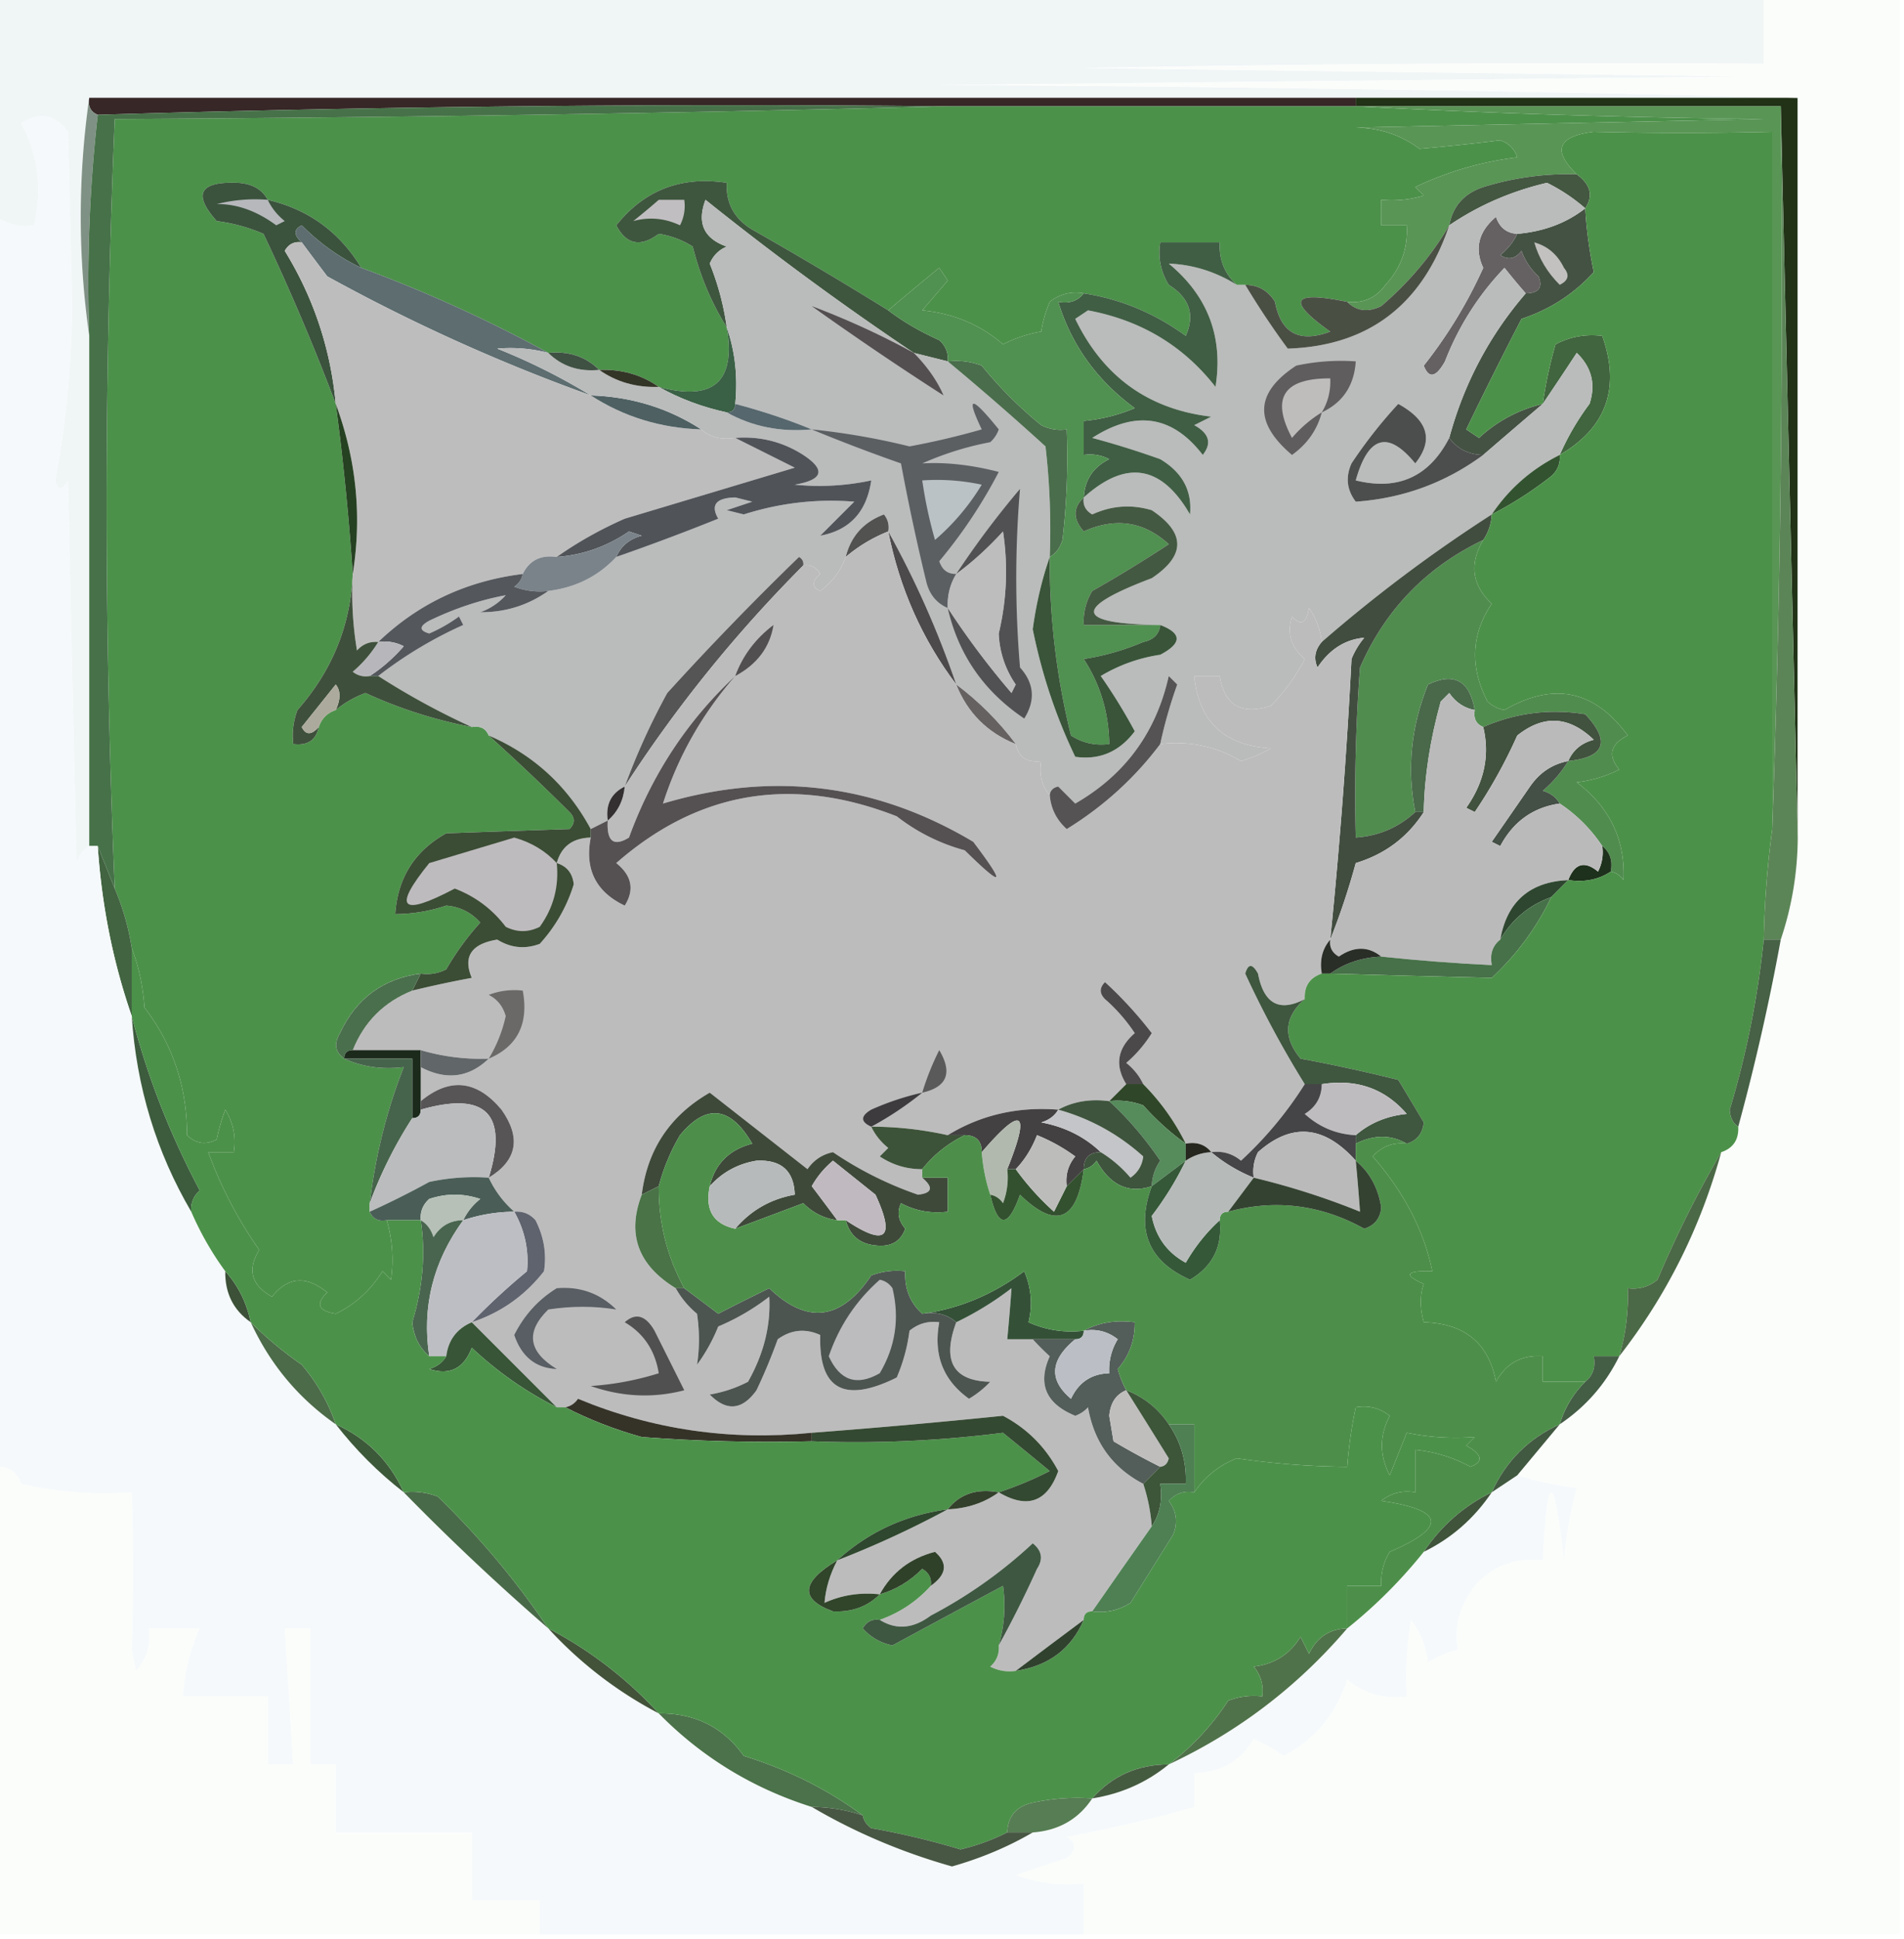<svg xmlns="http://www.w3.org/2000/svg" width="224" height="228" style="shape-rendering:geometricPrecision;text-rendering:geometricPrecision;image-rendering:optimizeQuality;fill-rule:evenodd;clip-rule:evenodd"><path style="opacity:1" fill="#f0f5f6" d="M-.5-.5h208v8c-26.669-.167-53.335 0-80 .5l78 1-95 1c33.836.168 67.502.668 101 1.5h-201a98.5 98.5 0 0 0 0 28v60c-.722.418-1.222 1.084-1.5 2l-1-45c-.654 1.196-1.154 1.196-1.5 0 1.296-6.832 1.963-13.832 2-21l-.5-20c-1.493-2.06-3.326-2.393-5.5-1 1.997 3.751 2.497 7.751 1.5 12-1.388.286-2.888-.048-4.5-1v-26z"/><path style="opacity:1" fill="#372727" d="M10.5 11.5h149v1h-48a2500.64 2500.64 0 0 0-100 1c-.838-.342-1.172-1.008-1-2z"/><path style="opacity:1" fill="#213217" d="M159.5 12.5v-1h52v87l-2-86h-50z"/><path style="opacity:1" fill="#4c914a" d="M111.5 12.5h48c15.828.831 31.828 1.331 48 1.5l-48 1c2.834.045 5.334.879 7.5 2.5 3.136-.27 6.303-.604 9.5-1 1 .333 1.667 1 2 2-4.21.523-8.21 1.69-12 3.5l1 1c-1.634.494-3.301.66-5 .5v3h3c.159 2.687-.675 5.02-2.5 7-1.11 1.537-2.61 2.203-4.5 2-6.515-1.344-7.182-.178-2 3.5-3.643 1.357-5.81.19-6.5-3.5-.816-1.323-1.983-1.99-3.5-2h-1c-1.442-1.32-2.108-2.986-2-5h-7c-.285 1.788.048 3.455 1 5 2.441 1.522 3.107 3.522 2 6-3.632-2.652-7.632-4.319-12-5-1.478-.262-2.811.071-4 1-.502 1.216-.835 2.383-1 3.5a15.28 15.28 0 0 0-4.5 1.5c-2.632-2.3-5.798-3.634-9.5-4a601.335 601.335 0 0 1 3-3.5l-1-1.5a324.986 324.986 0 0 0-6 5 475.27 475.27 0 0 0-16-9.5c-2.107-1.264-3.107-3.097-3-5.5-5.354-.817-9.688.85-13 5 1.19 2.273 2.858 2.607 5 1 1.438.219 2.771.719 4 1.5.864 3.443 2.197 6.61 4 9.5 1.094 6.405-1.573 8.738-8 7-2.014-1.424-4.348-2.09-7-2-1.602-1.574-3.602-2.24-6-2a164.466 164.466 0 0 0-22-10c-2.541-4.207-6.208-6.873-11-8-.652-1.225-1.819-1.892-3.5-2-4.516-.186-5.35 1.314-2.5 4.5 1.933.251 3.766.751 5.5 1.5a267.203 267.203 0 0 1 8.5 20 306.854 306.854 0 0 1 2 20c-.253 6.04-2.42 11.373-6.5 16a8.434 8.434 0 0 0-.5 4c1.679.215 2.679-.452 3-2 .333-1 1-1.667 2-2a11.81 11.81 0 0 1 3.5-2 54.579 54.579 0 0 0 12.5 4c.992-.172 1.658.162 2 1a258.968 258.968 0 0 1 9.5 9c.667.667.667 1.333 0 2-4.731.157-9.565.324-14.5.5-3.709 2.064-5.709 5.23-6 9.5a19.051 19.051 0 0 0 6-1c1.607.137 2.94.804 4 2a32.375 32.375 0 0 0-4 5.5 4.934 4.934 0 0 1-3 .5c-4.42.581-7.587 2.914-9.5 7-.74 1.249-.574 2.249.5 3 2.107.968 4.44 1.302 7 1-1.998 5.075-3.331 10.408-4 16v1c.342.838 1.008 1.172 2 1 .667 2.319.834 4.653.5 7l-1-1c-1.413 2.252-3.246 3.919-5.5 5-2.069-.324-2.402-1.158-1-2.5-2.469-2.022-4.635-1.855-6.5.5-2.439-1.362-2.939-3.195-1.5-5.5a49.58 49.58 0 0 1-6-11.5h3c.285-1.788-.048-3.455-1-5a23.625 23.625 0 0 0-1 3.5c-1.284.684-2.45.517-3.5-.5.013-5.637-1.654-10.637-5-15-.186-2.536-.686-4.869-1.5-7a29.417 29.417 0 0 0-2-7 1079.643 1079.643 0 0 1 0-90.5c32.836-.168 65.503-.668 98-1.5z"/><path style="opacity:1" fill="#7f9184" d="M10.5 11.5c-.172.992.162 1.658 1 2a176.726 176.726 0 0 0-1 26 98.5 98.5 0 0 1 0-28z"/><path style="opacity:1" fill="#3b533d" d="M31.5 23.5c4.792 1.127 8.459 3.793 11 8-2.575-1.228-4.908-2.895-7-5-.963.47-.963 1.137 0 2-.876-.13-1.543.203-2 1 3.396 5.522 5.396 11.522 6 18a267.203 267.203 0 0 0-8.5-20 20.435 20.435 0 0 0-5.5-1.5c-2.85-3.186-2.016-4.686 2.5-4.5 1.681.108 2.848.775 3.5 2z"/><path style="opacity:1" fill="#b6b8bc" d="M31.5 23.5c.453.958 1.12 1.792 2 2.5l-1 .5c-2.295-1.692-4.628-2.526-7-2.5a18.436 18.436 0 0 1 6-.5z"/><path style="opacity:1" fill="#445243" d="M186.5 24.5c.128 2.354.461 4.854 1 7.5-2.317 2.56-5.151 4.393-8.5 5.5a511.746 511.746 0 0 0-6.5 13l1.5 1a16.67 16.67 0 0 1 7.5-4c-2.308 1.97-4.642 3.97-7 6-1.699-.027-3.033-.694-4-2 1.725-6.378 4.725-12.045 9-17 1.528-.017 2.028-.684 1.5-2a7.292 7.292 0 0 1-2-3c-.718.95-1.551 1.117-2.5.5.881-.708 1.547-1.542 2-2.5 3.118-.267 5.784-1.267 8-3z"/><path style="opacity:1" fill="#3e563e" d="M104.5 36.5c1.794 1.356 3.794 2.523 6 3.5.752.67 1.086 1.504 1 2.5l-4-1a358.333 358.333 0 0 1-24.5-18c-1.033 2.718-.2 4.55 2.5 5.5-.928.388-1.595 1.055-2 2a31.618 31.618 0 0 1 2 7.5c-1.803-2.89-3.136-6.057-4-9.5a10.253 10.253 0 0 0-4-1.5c-2.142 1.607-3.81 1.273-5-1 3.313-4.15 7.646-5.817 13-5-.107 2.403.893 4.236 3 5.5a475.27 475.27 0 0 1 16 9.5z"/><path style="opacity:1" fill="#c1bec1" d="M77.5 23.5h3a4.932 4.932 0 0 1-.5 3c-1.787-.843-3.62-1.01-5.5-.5a81.718 81.718 0 0 0 3-2.5z"/><path style="opacity:1" fill="#656162" d="M178.5 27.5c-.453.958-1.119 1.792-2 2.5.949.617 1.782.45 2.5-.5a7.292 7.292 0 0 0 2 3c.528 1.316.028 1.983-1.5 2a81.819 81.819 0 0 1-2.5-3 33.03 33.03 0 0 0-7 11c-1.065 1.896-1.898 2.063-2.5.5a54.798 54.798 0 0 0 7-11.5c-1.057-2.266-.557-4.266 1.5-6 .417 1.256 1.25 1.923 2.5 2z"/><path style="opacity:1" fill="#599555" d="M159.5 12.5h50c.331 28.505-.002 56.838-1 85v-82c-7.102.169-14.102.169-21 0-4.235.52-4.902 2.187-2 5a33.745 33.745 0 0 0-11 1.5c-2.251.747-3.584 2.247-4 4.5-2.054 3.516-4.721 6.683-8 9.5-1.566.765-2.899.598-4-.5 1.89.203 3.39-.463 4.5-2 1.825-1.98 2.659-4.313 2.5-7h-3v-3c1.699.16 3.366-.006 5-.5l-1-1a38.728 38.728 0 0 1 12-3.5c-.333-1-1-1.667-2-2-3.197.396-6.364.73-9.5 1-2.166-1.621-4.666-2.455-7.5-2.5l48-1a1141.995 1141.995 0 0 1-48-1.5z"/><path style="opacity:1" fill="#c2c1bf" d="M180.5 28.5c1.574.437 2.741 1.437 3.5 3 .688.832.521 1.498-.5 2-1.452-1.44-2.452-3.106-3-5z"/><path style="opacity:1" fill="#445741" d="M185.5 20.5c1.638 1.205 1.971 2.538 1 4a20.958 20.958 0 0 0-4.5-3c-4.227.992-8.06 2.66-11.5 5 .416-2.253 1.749-3.753 4-4.5a33.745 33.745 0 0 1 11-1.5z"/><path style="opacity:1" fill="#5d6d70" d="M42.5 31.5a164.466 164.466 0 0 1 22 10 17.64 17.64 0 0 0-6-.5 73.117 73.117 0 0 1 11 5.5 214.582 214.582 0 0 1-31-14 493.061 493.061 0 0 1-3-4c-.963-.863-.963-1.53 0-2 2.092 2.105 4.425 3.772 7 5z"/><path style="opacity:1" fill="#41653f" d="M183.5 53.5a30.126 30.126 0 0 1 3.5-6c.756-2.309.256-4.309-1.5-6a518.115 518.115 0 0 1-4 6 52.55 52.55 0 0 1 1.5-7c1.699-.906 3.533-1.24 5.5-1 2.16 6.132.494 10.798-5 14z"/><path style="opacity:1" fill="#bebdbd" d="M35.5 28.5a493.061 493.061 0 0 0 3 4 214.582 214.582 0 0 0 31 14c3.878 2.513 8.211 3.846 13 4 1.068.934 2.401 1.268 4 1l7 3.5a73300.6 73300.6 0 0 1-20 6c-2.891 1.274-5.558 2.774-8 4.5-1.88-.27-3.213.396-4 2-6.635.82-12.301 3.486-17 8-.996-.086-1.83.248-2.5 1a40.936 40.936 0 0 1-.5-9c1.095-6.786.428-13.453-2-20-.604-6.478-2.604-12.478-6-18 .457-.797 1.124-1.13 2-1z"/><path style="opacity:1" fill="#3a6045" d="M85.5 38.5c.977 2.787 1.31 5.787 1 9 0 .667-.333 1-1 1-2.897-.629-5.564-1.629-8-3 6.427 1.738 9.094-.595 8-7z"/><path style="opacity:1" fill="#4e6062" d="M69.5 46.5c4.789.154 9.122 1.487 13 4-4.789-.154-9.122-1.487-13-4z"/><path style="opacity:1" fill="#264122" d="M39.5 47.5c2.428 6.547 3.095 13.214 2 20a306.854 306.854 0 0 0-2-20z"/><path style="opacity:1" fill="#babbbb" d="M186.5 24.5c-2.216 1.733-4.882 2.733-8 3-1.25-.077-2.083-.744-2.5-2-2.057 1.734-2.557 3.734-1.5 6a54.798 54.798 0 0 1-7 11.5c.602 1.563 1.435 1.396 2.5-.5a33.03 33.03 0 0 1 7-11 81.819 81.819 0 0 0 2.5 3c-4.275 4.955-7.275 10.622-9 17-2.348 4.56-6.014 6.227-11 5 1.468-5.242 3.801-5.91 7-2 2.187-2.736 1.521-5.07-2-7a55.482 55.482 0 0 0-5.5 7c-.72 1.612-.554 3.112.5 4.5 5.563-.393 10.563-2.226 15-5.5 2.358-2.03 4.692-4.03 7-6a518.115 518.115 0 0 0 4-6c1.756 1.691 2.256 3.691 1.5 6a30.126 30.126 0 0 0-3.5 6c-3.31 1.646-5.977 3.98-8 7a172.75 172.75 0 0 0-20 15c-.139-1.42-.639-2.752-1.5-4-.317 1.8-.984 2.134-2 1-.624 1.965-.124 3.631 1.5 5a22.277 22.277 0 0 1-4 5.5c-3.455 1.111-5.455-.056-6-3.5h-3c.525 5.356 3.525 8.19 9 8.5a16.23 16.23 0 0 1-3.5 1.5c-2.886-1.725-6.052-2.392-9.5-2a54.855 54.855 0 0 1 2-7l-1-1c-1.479 6.632-5.146 11.632-11 15l-2-2c-.607.124-.94.457-1 1-.934-1.068-1.268-2.401-1-4-1.679.215-2.679-.452-3-2-2-2.667-4.333-5-7-7-2.173-6.335-4.839-12.335-8-18a2.429 2.429 0 0 0-.5-2c-2.391.89-3.891 2.557-4.5 5-.566 1.578-1.566 2.912-3 4-1.006-.438-1.006-1.104 0-2-.457-.797-1.124-1.13-2-1 .065-.438-.101-.772-.5-1a348.368 348.368 0 0 0-15.5 16 80.132 80.132 0 0 0-5 11c-1.604.787-2.27 2.12-2 4l-2 1c-2.743-5.078-6.743-8.745-12-11-.342-.838-1.008-1.172-2-1a87.443 87.443 0 0 1-11-6 49.024 49.024 0 0 1 10-6l-.5-1a18.088 18.088 0 0 1-3.5 2c-1.196-.346-1.196-.846 0-1.5 2.974-1.436 5.974-2.436 9-3a7.291 7.291 0 0 1-3 2c2.95.022 5.617-.811 8-2.5 3.221-.396 5.888-1.73 8-4 3.97-1.382 7.97-2.882 12-4.5-.933-1.608-.266-2.441 2-2.5l2 .5-3 1 2 .5c4.266-1.356 8.599-1.856 13-1.5l-4 4c3.468-.639 5.467-2.806 6-6.5a29.134 29.134 0 0 1-9 .5c3.344-.57 3.677-1.736 1-3.5-2.433-1.554-5.1-2.22-8-2-1.599.268-2.932-.066-4-1-3.878-2.513-8.211-3.846-13-4a73.117 73.117 0 0 0-11-5.5 17.64 17.64 0 0 1 6 .5c1.602 1.574 3.602 2.24 6 2 2.014 1.424 4.348 2.09 7 2 2.436 1.371 5.103 2.371 8 3 3.007 1.675 6.34 2.341 10 2a71.189 71.189 0 0 0-9-3c.31-3.213-.023-6.213-1-9a31.618 31.618 0 0 0-2-7.5c.405-.945 1.072-1.612 2-2-2.7-.95-3.533-2.782-2.5-5.5a358.333 358.333 0 0 0 24.5 18l4 1a332.48 332.48 0 0 1 11.5 10 84.9 84.9 0 0 1 .5 13c-.921 2.64-1.588 5.474-2 8.5 1.064 5.277 2.73 10.277 5 15 2.858.409 5.191-.591 7-3a64.468 64.468 0 0 0-4-6.5 18.984 18.984 0 0 1 7-2.5c2.57-1.35 2.57-2.516 0-3.5-10.042-.126-10.375-1.96-1-5.5 4-2.667 4-5.333 0-8-2.399-.711-4.732-.544-7 .5-.798-.457-1.131-1.124-1-2 4.98-4.476 9.147-3.809 12.5 2 .269-2.78-.898-4.946-3.5-6.5a102.762 102.762 0 0 0-8-2.5c5.114-3.294 9.448-2.628 13 2 1.094-1.368.76-2.535-1-3.5l2-1c-7.378-.863-12.711-4.697-16-11.5l1.5-1c6.229 1.164 11.229 4.164 15 9 .931-5.872-.902-10.705-5.5-14.5 2.853.117 5.52.95 8 2.5h1a94.255 94.255 0 0 0 5 7.5c9.515-.315 15.848-5.148 19-14.5 3.44-2.34 7.273-4.008 11.5-5a20.958 20.958 0 0 1 4.5 3z"/><path style="opacity:1" fill="#56676d" d="M86.5 47.5c3.159.83 6.159 1.83 9 3-3.66.341-6.993-.325-10-2 .667 0 1-.333 1-1z"/><path style="opacity:1" fill="#333527" d="M70.5 43.5c2.652-.09 4.986.576 7 2-2.652.09-4.986-.576-7-2z"/><path style="opacity:1" fill="#605d5f" d="M155.5 48.5c-.531 2.044-1.698 3.71-3.5 5-4.526-3.826-4.359-7.326.5-10.5a24.939 24.939 0 0 1 7-.5c-.184 2.837-1.518 4.837-4 6z"/><path style="opacity:1" fill="#bfbdbc" d="M155.5 48.5a14.694 14.694 0 0 0-3.5 3c-2.499-4.691-.999-7.025 4.5-7 .067 1.459-.266 2.792-1 4z"/><path style="opacity:1" fill="#3f5143" d="M64.5 41.5c2.398-.24 4.398.426 6 2-2.398.24-4.398-.426-6-2z"/><path style="opacity:1" fill="#4a4f44" d="M170.5 26.5c-3.152 9.352-9.485 14.185-19 14.5a94.255 94.255 0 0 1-5-7.5c1.517.01 2.684.677 3.5 2 .69 3.69 2.857 4.857 6.5 3.5-5.182-3.678-4.515-4.844 2-3.5 1.101 1.098 2.434 1.265 4 .5 3.279-2.817 5.946-5.984 8-9.5z"/><path style="opacity:1" fill="#534e50" d="M107.5 41.5c1.585 1.608 2.751 3.275 3.5 5A387.11 387.11 0 0 1 95.5 36a95.116 95.116 0 0 1 12 5.5z"/><path style="opacity:1" fill="#405e44" d="M145.5 33.5c-2.48-1.55-5.147-2.383-8-2.5 4.598 3.795 6.431 8.628 5.5 14.5-3.771-4.836-8.771-7.836-15-9l-1.5 1c3.289 6.803 8.622 10.637 16 11.5l-2 1c1.76.965 2.094 2.132 1 3.5-3.552-4.628-7.886-5.294-13-2 2.712.728 5.379 1.562 8 2.5 2.602 1.554 3.769 3.72 3.5 6.5-3.353-5.809-7.52-6.476-12.5-2 .124-2.082 1.124-3.582 3-4.5a4.932 4.932 0 0 0-3-.5v-4a20.093 20.093 0 0 0 6-1.5c-4.447-3.257-7.447-7.424-9-12.5 1.291.237 2.291-.096 3-1 4.368.681 8.368 2.348 12 5 1.107-2.478.441-4.478-2-6-.952-1.545-1.285-3.212-1-5h7c-.108 2.014.558 3.68 2 5z"/><path style="opacity:1" fill="#4c4d4d" d="M170.5 51.5c.967 1.306 2.301 1.973 4 2-4.437 3.274-9.437 5.107-15 5.5-1.054-1.388-1.22-2.888-.5-4.5a55.482 55.482 0 0 1 5.5-7c3.521 1.93 4.187 4.264 2 7-3.199-3.91-5.532-3.242-7 2 4.986 1.227 8.652-.44 11-5z"/><path style="opacity:1" fill="#505459" d="M86.5 51.5c2.9-.22 5.567.446 8 2 2.677 1.764 2.344 2.93-1 3.5 3.007.301 6.007.135 9-.5-.533 3.694-2.532 5.861-6 6.5l4-4c-4.401-.356-8.734.144-13 1.5l-2-.5 3-1-2-.5c-2.266.059-2.933.892-2 2.5a272.812 272.812 0 0 1-12 4.5c.558-1.29 1.558-2.123 3-2.5l-1.5-.5c-2.59 1.773-5.423 2.773-8.5 3 2.442-1.726 5.109-3.226 8-4.5a73300.6 73300.6 0 0 0 20-6l-7-3.5z"/><path style="opacity:1" fill="#fbfdfb" d="M207.5-.5h16v228h-96v-6a16.873 16.873 0 0 1-8-1l6-2c1.141-.925 1.141-1.759 0-2.5a155.88 155.88 0 0 0 15-3.5v-4c3.085-.042 5.419-1.375 7-4a18.08 18.08 0 0 1 3.5 2c3.686-1.936 6.186-4.936 7.5-9 2.01 1.671 4.343 2.338 7 2a40.914 40.914 0 0 1 .5-9c1.117 1.449 1.784 3.116 2 5a11.333 11.333 0 0 1 3.5-1.5c-.49-2.604.176-5.104 2-7.5 2.088-2.365 4.754-3.365 8-3 .509-10.647 1.342-10.647 2.5 0a42.36 42.36 0 0 1 1.5-8.5c-2.42-.29-4.754-.79-7-1.5l5-6c3.05-2.049 5.383-4.716 7-8 5.571-7.142 9.571-15.142 12-24 1.406-.473 2.073-1.473 2-3a262.609 262.609 0 0 0 5-22 38.085 38.085 0 0 0 2-12v-87a5076.749 5076.749 0 0 0-101-1.5l95-1-78-1c26.665-.5 53.331-.667 80-.5v-8z"/><path style="opacity:1" fill="#5b5f62" d="M112.5 67.5c-.734 1.208-1.067 2.541-1 4-1.29-.558-2.123-1.558-2.5-3a260.792 260.792 0 0 1-3-14 205.675 205.675 0 0 1-10.5-4 83.004 83.004 0 0 1 11.5 2 89.952 89.952 0 0 0 8.5-2c-1.916-4.022-1.249-4.022 2 0a3.647 3.647 0 0 1-1 1.5 36.157 36.157 0 0 0-8 2.5c2.784-.162 5.784.172 9 1a58.254 58.254 0 0 1-7 10.5c.336 1.03 1.003 1.53 2 1.5z"/><path style="opacity:1" fill="#335330" d="M183.5 53.5c.086.996-.248 1.83-1 2.5a43.87 43.87 0 0 1-7 4.5c2.023-3.02 4.69-5.354 8-7z"/><path style="opacity:1" fill="#bac2c6" d="M108.5 56.5c2.357-.163 4.69.003 7 .5a26.91 26.91 0 0 1-5.5 6.5 52.55 52.55 0 0 1-1.5-7z"/><path style="opacity:1" fill="#4a6d4c" d="M111.5 42.5a8.435 8.435 0 0 1 4 .5 47.244 47.244 0 0 0 7 7c.948.483 1.948.65 3 .5a84.9 84.9 0 0 1-.5 13c-.278.916-.778 1.582-1.5 2a84.9 84.9 0 0 0-.5-13 332.48 332.48 0 0 0-11.5-10z"/><path style="opacity:1" fill="#525251" d="M104.5 62.5a17.907 17.907 0 0 0-5 3c.609-2.443 2.109-4.11 4.5-5 .464.594.631 1.261.5 2z"/><path style="opacity:1" fill="#515153" d="M111.5 71.5a95.099 95.099 0 0 0 7.5 10l.5-1a11.287 11.287 0 0 1-2-6 31.28 31.28 0 0 0 .5-12c-1.75 1.924-3.583 3.59-5.5 5a105.365 105.365 0 0 1 7.5-10 125.217 125.217 0 0 0 0 21c1.669 1.853 1.835 3.853.5 6-4.755-3.194-7.755-7.527-9-13z"/><path style="opacity:1" fill="#509050" d="M127.5 34.5c-.709.904-1.709 1.237-3 1 1.553 5.076 4.553 9.243 9 12.5a20.093 20.093 0 0 1-6 1.5v4a4.932 4.932 0 0 1 3 .5c-1.876.918-2.876 2.418-3 4.5-1.282 1.208-1.282 2.542 0 4 3.735-1.681 7.069-1.181 10 1.5a160.443 160.443 0 0 1-9 5.5 6.845 6.845 0 0 0-1 4h9c-.12 1.086-.787 1.753-2 2a28.763 28.763 0 0 1-7 2c1.945 2.985 2.945 6.318 3 10-1.644.213-3.144-.12-4.5-1a85.222 85.222 0 0 1-2.5-21c.722-.418 1.222-1.084 1.5-2a84.9 84.9 0 0 0 .5-13 4.932 4.932 0 0 1-3-.5 47.244 47.244 0 0 1-7-7 8.435 8.435 0 0 0-4-.5c.086-.996-.248-1.83-1-2.5-2.206-.977-4.206-2.144-6-3.5a324.986 324.986 0 0 1 6-5l1 1.5a601.335 601.335 0 0 0-3 3.5c3.702.366 6.868 1.7 9.5 4a15.28 15.28 0 0 1 4.5-1.5c.165-1.117.498-2.284 1-3.5 1.189-.929 2.522-1.262 4-1z"/><path style="opacity:1" fill="#bdbdbe" d="M111.5 71.5c-.067-1.459.266-2.792 1-4 1.917-1.41 3.75-3.076 5.5-5a31.28 31.28 0 0 1-.5 12 11.287 11.287 0 0 0 2 6l-.5 1a95.099 95.099 0 0 1-7.5-10z"/><path style="opacity:1" fill="#477249" d="M111.5 12.5a4780.019 4780.019 0 0 1-98 1.5 1079.643 1079.643 0 0 0 0 90.5l-2-5h-1v-60c-.303-8.751.03-17.418 1-26a2500.64 2500.64 0 0 1 100-1z"/><path style="opacity:1" fill="#7a838a" d="M72.5 65.5c-2.112 2.27-4.779 3.604-8 4a8.434 8.434 0 0 1-4-.5c.556-.383.89-.883 1-1.5.787-1.604 2.12-2.27 4-2 3.077-.227 5.91-1.227 8.5-3l1.5.5c-1.442.377-2.442 1.21-3 2.5z"/><path style="opacity:1" fill="#445942" d="M127.5 58.5c-.131.876.202 1.543 1 2 2.268-1.044 4.601-1.211 7-.5 4 2.667 4 5.333 0 8-9.375 3.54-9.042 5.374 1 5.5h-9a6.845 6.845 0 0 1 1-4 160.443 160.443 0 0 0 9-5.5c-2.931-2.681-6.265-3.181-10-1.5-1.282-1.458-1.282-2.792 0-4z"/><path style="opacity:1" fill="#518c4f" d="M174.5 63.5c-1.665 2.816-1.332 5.316 1 7.5-2.428 3.619-2.595 7.452-.5 11.5a3.942 3.942 0 0 0 2 1c5.76-3.346 10.593-2.346 14.5 3-2.042 1.003-2.375 2.337-1 4a14.729 14.729 0 0 1-5 1.5c3.889 2.942 5.722 6.775 5.5 11.5-.383-.556-.883-.889-1.5-1 .237-1.291-.096-2.291-1-3-1.333-2-3-3.667-5-5-.418-.722-1.084-1.222-2-1.5a14.696 14.696 0 0 0 3-3.5c4.32-.46 4.987-2.293 2-5.5-4.161-.667-8.161-.167-12 1.5-.838-.342-1.172-1.008-1-2-.609-3.466-2.442-4.466-5.5-3-1.993 4.928-2.493 9.928-1.5 15-1.961 1.812-4.294 2.812-7 3-.166-6.675 0-13.342.5-20 2.961-6.794 7.794-11.794 14.5-15z"/><path style="opacity:1" fill="#565556" d="M94.5 66.5c-7.98 8.01-14.98 16.677-21 26a80.132 80.132 0 0 1 5-11 348.368 348.368 0 0 1 15.5-16c.399.228.565.562.5 1z"/><path style="opacity:1" fill="#54585d" d="M61.5 67.5c-.11.617-.444 1.117-1 1.5a8.434 8.434 0 0 0 4 .5c-2.383 1.689-5.05 2.522-8 2.5a7.291 7.291 0 0 0 3-2c-3.026.564-6.026 1.564-9 3-1.196.654-1.196 1.154 0 1.5a18.088 18.088 0 0 0 3.5-2l.5 1a49.024 49.024 0 0 0-10 6h-1c1.436-.929 2.77-2.095 4-3.5a4.932 4.932 0 0 0-3-.5c4.699-4.514 10.365-7.18 17-8z"/><path style="opacity:1" fill="#4d4a4c" d="M104.5 62.5c3.161 5.665 5.827 11.665 8 18-4-5.304-6.666-11.304-8-18z"/><path style="opacity:1" fill="#395439" d="M123.5 65.5a85.222 85.222 0 0 0 2.5 21c1.356.88 2.856 1.213 4.5 1-.055-3.682-1.055-7.015-3-10a28.763 28.763 0 0 0 7-2c1.213-.247 1.88-.914 2-2 2.57.984 2.57 2.15 0 3.5a18.984 18.984 0 0 0-7 2.5 64.468 64.468 0 0 1 4 6.5c-1.809 2.409-4.142 3.409-7 3-2.27-4.723-3.936-9.723-5-15 .412-3.026 1.079-5.86 2-8.5z"/><path style="opacity:1" fill="#b7b7bb" d="M44.5 75.5a4.932 4.932 0 0 1 3 .5c-1.23 1.405-2.564 2.571-4 3.5a2.428 2.428 0 0 1-2-.5 14.692 14.692 0 0 0 3-3.5z"/><path style="opacity:1" fill="#3e503b" d="M41.5 67.5a40.936 40.936 0 0 0 .5 9c.67-.752 1.504-1.086 2.5-1a14.692 14.692 0 0 1-3 3.5 2.428 2.428 0 0 0 2 .5h1a87.443 87.443 0 0 0 11 6 54.579 54.579 0 0 1-12.5-4 11.81 11.81 0 0 0-3.5 2c.587-1.267.587-2.267 0-3l-4 5c.47.963 1.136.963 2 0-.321 1.548-1.321 2.215-3 2a8.434 8.434 0 0 1 .5-4c4.08-4.627 6.247-9.96 6.5-16z"/><path style="opacity:1" fill="#5c8557" d="m209.5 12.5 2 86a38.085 38.085 0 0 1-2 12h-2c.086-4.357.42-8.69 1-13a1807.262 1807.262 0 0 0 1-85z"/><path style="opacity:1" fill="#acaa9c" d="M39.5 83.5c-1 .333-1.667 1-2 2-.864.963-1.53.963-2 0l4-5c.587.733.587 1.733 0 3z"/><path style="opacity:1" fill="#414d3f" d="M175.5 60.5a5.727 5.727 0 0 1-1 3c-6.706 3.206-11.539 8.206-14.5 15-.5 6.658-.666 13.325-.5 20 2.706-.188 5.039-1.188 7-3h1c-1.892 2.955-4.558 4.955-8 6a83.7 83.7 0 0 1-3 9 659.293 659.293 0 0 0 2.5-33 9.457 9.457 0 0 1 1.5-2.5c-2.245.195-4.078 1.362-5.5 3.5-.47-1.077-.303-2.077.5-3a172.75 172.75 0 0 1 20-15z"/><path style="opacity:1" fill="#bdbcbd" d="M104.5 62.5c1.334 6.696 4 12.696 8 18 1.333 3.333 3.667 5.667 7 7 .321 1.548 1.321 2.215 3 2-.268 1.599.066 2.932 1 4 .128 1.59.795 2.923 2 4 4.337-2.674 8.004-6.007 11-10 3.448-.392 6.614.275 9.5 2a16.23 16.23 0 0 0 3.5-1.5c-5.475-.31-8.475-3.144-9-8.5h3c.545 3.444 2.545 4.611 6 3.5a22.277 22.277 0 0 0 4-5.5c-1.624-1.369-2.124-3.035-1.5-5 1.016 1.134 1.683.8 2-1 .861 1.248 1.361 2.58 1.5 4-.803.923-.97 1.923-.5 3 1.422-2.138 3.255-3.305 5.5-3.5a9.457 9.457 0 0 0-1.5 2.5 659.293 659.293 0 0 1-2.5 33c-.934 1.068-1.268 2.401-1 4-1.406.473-2.073 1.473-2 3-2.988 1.559-4.821.559-5.5-3-.654-1.196-1.154-1.196-1.5 0a119.889 119.889 0 0 0 7 13 44.438 44.438 0 0 1-7.5 9c-1.011-.837-2.178-1.17-3.5-1-.709-.904-1.709-1.237-3-1a26.707 26.707 0 0 0-5-7c-.453-.958-1.119-1.792-2-2.5a14.972 14.972 0 0 0 3-3.5 46.607 46.607 0 0 0-5.5-6c-.667.667-.667 1.333 0 2a19.887 19.887 0 0 1 3.5 4c-2.046 1.781-2.38 3.781-1 6l-2 2c-2.235-.295-4.235.039-6 1-4.773-.376-9.107.624-13 3a41.73 41.73 0 0 0-9-1c.453.958 1.119 1.792 2 2.5l-1 1c1.525 1.009 3.192 1.509 5 1.5v1c1.35 1.15 1.184 1.817-.5 2a42.4 42.4 0 0 1-10-5c-1.261.259-2.261.926-3 2l-11.5-9c-4.676 2.691-7.342 6.691-8 12-1.774 4.63-.44 8.296 4 11a10.51 10.51 0 0 0 2.5 3c.305 2.057.305 4.057 0 6a20.515 20.515 0 0 0 2.5-4.5 26.848 26.848 0 0 0 6-3.5c.188 3.385-.646 6.718-2.5 10a15.252 15.252 0 0 1-4.5 1.5c1.978 2.015 3.812 1.848 5.5-.5a66.557 66.557 0 0 0 2.5-6c1.575-1.131 3.241-1.298 5-.5-.19 6.404 2.81 8.071 9 5a20.431 20.431 0 0 0 1.5-5.5c1.011-.837 2.178-1.17 3.5-1-.711 3.825.455 6.825 3.5 9a11.38 11.38 0 0 0 2.5-2c-4.357-.098-5.691-2.431-4-7a36.633 36.633 0 0 0 6.5-4 240.024 240.024 0 0 1-.5 6h3a31.147 31.147 0 0 0 2 2c-1.459 3.251-.459 5.585 3 7a3.647 3.647 0 0 0 1.5-1c.714 4.11 2.881 7.11 6.5 9a20.69 20.69 0 0 1 1 5 2204.534 2204.534 0 0 0-7 10c-.667 0-1 .333-1 1a1234.533 1234.533 0 0 0-8 6 4.934 4.934 0 0 1-3-.5c.752-.671 1.086-1.504 1-2.5a125.802 125.802 0 0 0 4.5-9c.749-1.135.583-2.135-.5-3a55.027 55.027 0 0 1-12 8.5c-2.065 1.542-4.065 1.709-6 .5 2.353-.84 4.353-2.174 6-4 1.877-1.329 2.044-2.662.5-4-2.912.751-5.079 2.418-6.5 5-2.292-.256-4.46.077-6.5 1 .134-1.689.634-3.356 1.5-5a115.242 115.242 0 0 0 13-6c2.286-.095 4.286-.762 6-2 3.36 1.985 5.693 1.152 7-2.5-1.5-2.833-3.667-5-6.5-6.5a866.222 866.222 0 0 1-22.5 2c-9.578.965-18.745-.368-27.5-4-.383.556-.883.889-1.5 1h-1l-10-10c3.426-1.132 6.26-3.132 8.5-6 .325-2.053-.009-4.053-1-6-.67-.752-1.504-1.086-2.5-1a12.072 12.072 0 0 1-3-4c3.336-2.027 3.836-4.693 1.5-8-2.921-3.487-6.088-3.82-9.5-1v-4c2.996 1.576 5.662 1.243 8-1a24.93 24.93 0 0 1-8-1h-8c1.34-3.34 3.673-5.673 7-7 2.3-.56 4.634-1.06 7-1.5-1.05-2.503-.05-4.003 3-4.5 1.598.985 3.265 1.151 5 .5a18.32 18.32 0 0 0 4-7c-.139-1.301-.805-2.134-2-2.5.535-1.946 1.868-2.946 4-3-.727 3.724.606 6.391 4 8 1.166-1.865.833-3.532-1-5 9.696-8.485 20.696-10.318 33-5.5a22.583 22.583 0 0 0 8 4c4.582 4.507 4.915 4.174 1-1-11.468-6.834-23.635-8.334-36.5-4.5 1.765-5.522 4.598-10.522 8.5-15-5.646 5.273-9.813 11.607-12.5 19-1.813 1.11-2.646.442-2.5-2 1.174-1.014 1.84-2.347 2-4 6.02-9.323 13.02-17.99 21-26 .876-.13 1.543.203 2 1-1.006.896-1.006 1.562 0 2 1.434-1.088 2.434-2.422 3-4a17.907 17.907 0 0 1 5-3z"/><path style="opacity:1" fill="#656160" d="M112.5 80.5c2.667 2 5 4.333 7 7-3.333-1.333-5.667-3.667-7-7z"/><path style="opacity:1" fill="#514f50" d="M86.5 79.5c.873-2.386 2.373-4.386 4.5-6-.427 2.62-1.927 4.62-4.5 6z"/><path style="opacity:1" fill="#41523e" d="M184.5 89.5c.558-1.29 1.558-2.123 3-2.5-2.903-2.8-5.903-2.967-9-.5a59.205 59.205 0 0 1-5 9l-1-.5c2.123-3.005 2.79-6.172 2-9.5 3.839-1.667 7.839-2.167 12-1.5 2.987 3.207 2.32 5.04-2 5.5z"/><path style="opacity:1" fill="#49694a" d="M173.5 83.5c-1.235-.221-2.235-.888-3-2l-1 1c-1.256 4.513-1.923 8.847-2 13h-1c-.993-5.072-.493-10.072 1.5-15 3.058-1.466 4.891-.466 5.5 3z"/><path style="opacity:1" fill="#343031" d="M73.5 92.5c-.16 1.653-.826 2.986-2 4-.27-1.88.396-3.213 2-4z"/><path style="opacity:1" fill="#555152" d="M86.5 79.5c-3.902 4.478-6.735 9.478-8.5 15 12.865-3.834 25.032-2.334 36.5 4.5 3.915 5.174 3.582 5.507-1 1a22.583 22.583 0 0 1-8-4c-12.304-4.818-23.304-2.985-33 5.5 1.833 1.468 2.166 3.135 1 5-3.394-1.609-4.727-4.276-4-8v-1l2-1c-.146 2.442.687 3.11 2.5 2 2.687-7.393 6.854-13.727 12.5-19z"/><path style="opacity:1" fill="#555354" d="M136.5 87.5c-2.996 3.993-6.663 7.326-11 10-1.205-1.077-1.872-2.41-2-4 .06-.543.393-.876 1-1l2 2c5.854-3.368 9.521-8.368 11-15l1 1a54.855 54.855 0 0 0-2 7z"/><path style="opacity:1" fill="#444f45" d="M184.5 89.5a14.696 14.696 0 0 1-3 3.5c.916.278 1.582.778 2 1.5-3.124.443-5.457 2.11-7 5l-1-.5 4.5-6.5c1.129-1.641 2.629-2.641 4.5-3z"/><path style="opacity:1" fill="#1e311c" d="M188.5 99.5c.904.709 1.237 1.709 1 3-1.419.951-3.085 1.284-5 1 .755-1.966 1.921-2.3 3.5-1a4.934 4.934 0 0 0 .5-3z"/><path style="opacity:1" fill="#bbbabb" d="M173.5 83.5c-.172.992.162 1.658 1 2 .79 3.328.123 6.495-2 9.5l1 .5a59.205 59.205 0 0 0 5-9c3.097-2.467 6.097-2.3 9 .5-1.442.377-2.442 1.21-3 2.5-1.871.359-3.371 1.359-4.5 3l-4.5 6.5 1 .5c1.543-2.89 3.876-4.557 7-5 2 1.333 3.667 3 5 5a4.934 4.934 0 0 1-.5 3c-1.579-1.3-2.745-.966-3.5 1-4.54.208-7.207 2.541-8 7-.904.709-1.237 1.709-1 3a227.943 227.943 0 0 1-13-1c-1.517-1.235-3.184-1.235-5 0-.798-.457-1.131-1.124-1-2a83.7 83.7 0 0 0 3-9c3.442-1.045 6.108-3.045 8-6 .077-4.153.744-8.487 2-13l1-1c.765 1.112 1.765 1.779 3 2z"/><path style="opacity:1" fill="#3b4d35" d="M57.5 86.5c5.257 2.255 9.257 5.922 12 11v1c-2.132.054-3.465 1.054-4 3 1.195.366 1.861 1.199 2 2.5a18.32 18.32 0 0 1-4 7c-1.735.651-3.402.485-5-.5-3.05.497-4.05 1.997-3 4.5-2.366.44-4.7.94-7 1.5l1-2a4.934 4.934 0 0 0 3-.5 32.375 32.375 0 0 1 4-5.5c-1.06-1.196-2.393-1.863-4-2a19.051 19.051 0 0 1-6 1c.291-4.27 2.291-7.436 6-9.5 4.935-.176 9.769-.343 14.5-.5.667-.667.667-1.333 0-2a258.968 258.968 0 0 0-9.5-9z"/><path style="opacity:1" fill="#bebbbe" d="M65.5 101.5c.28 2.772-.387 5.272-2 7.5-1.333.667-2.667.667-4 0-1.576-2.077-3.576-3.577-6-4.5-6.343 3.351-7.343 2.351-3-3l10-3c2.01.565 3.676 1.565 5 3z"/><path style="opacity:1" fill="#2e462f" d="m184.5 103.5-2 2c-2.615.95-4.615 2.617-6 5 .793-4.459 3.46-6.792 8-7z"/><path style="opacity:1" fill="#477149" d="M182.5 105.5c-1.713 3.579-4.046 6.746-7 9.5-6.494-.159-12.828-.325-19-.5 1.714-1.238 3.714-1.905 6-2 4.344.459 8.677.792 13 1-.237-1.291.096-2.291 1-3 1.385-2.383 3.385-4.05 6-5z"/><path style="opacity:1" fill="#426441" d="m11.5 99.5 2 5a29.417 29.417 0 0 1 2 7v8c-2.208-6.373-3.541-13.04-4-20z"/><path style="opacity:1" fill="#292e27" d="M156.5 110.5c-.131.876.202 1.543 1 2 1.816-1.235 3.483-1.235 5 0-2.286.095-4.286.762-6 2h-1c-.268-1.599.066-2.932 1-4z"/><path style="opacity:1" fill="#4c9149" d="M208.5 97.5c-.58 4.31-.914 8.643-1 13a107.163 107.163 0 0 1-4 20c.043.916.376 1.583 1 2 .073 1.527-.594 2.527-2 3a131.96 131.96 0 0 0-7.5 15c-1.011.837-2.178 1.17-3.5 1a24.93 24.93 0 0 1-1 8h-3c.237 1.291-.096 2.291-1 3h-5v-3c-2.481-.177-4.314.823-5.5 3-.861-4.537-3.694-6.871-8.5-7-.466-1.701-.466-3.201 0-4.5-2.432-1.087-2.098-1.587 1-1.5-.964-4.752-3.297-9.252-7-13.5 1.063-1.188 2.397-1.688 4-1.5 1.195-.366 1.861-1.199 2-2.5a660.832 660.832 0 0 0-3-5 195.023 195.023 0 0 0-11.5-2.5c-2.088-2.544-1.921-4.877.5-7-.073-1.527.594-2.527 2-3h1c6.172.175 12.506.341 19 .5 2.954-2.754 5.287-5.921 7-9.5l2-2c1.915.284 3.581-.049 5-1 .617.111 1.117.444 1.5 1 .222-4.725-1.611-8.558-5.5-11.5a14.729 14.729 0 0 0 5-1.5c-1.375-1.663-1.042-2.997 1-4-3.907-5.346-8.74-6.346-14.5-3a3.942 3.942 0 0 1-2-1c-2.095-4.048-1.928-7.881.5-11.5-2.332-2.184-2.665-4.684-1-7.5a5.727 5.727 0 0 0 1-3 43.87 43.87 0 0 0 7-4.5c.752-.67 1.086-1.504 1-2.5 5.494-3.202 7.16-7.868 5-14-1.967-.24-3.801.094-5.5 1a52.55 52.55 0 0 0-1.5 7 16.67 16.67 0 0 0-7.5 4l-1.5-1c2.106-4.366 4.273-8.7 6.5-13 3.349-1.107 6.183-2.94 8.5-5.5-.539-2.646-.872-5.146-1-7.5.971-1.462.638-2.795-1-4-2.902-2.813-2.235-4.48 2-5 6.898.169 13.898.169 21 0v82z"/><path style="opacity:1" fill="#4a6f4c" d="m49.5 114.5-1 2c-3.327 1.327-5.66 3.66-7 7-.667 0-1 .333-1 1-1.074-.751-1.24-1.751-.5-3 1.913-4.086 5.08-6.419 9.5-7z"/><path style="opacity:1" fill="#f5f9fb" d="M10.5 99.5h1c.459 6.96 1.792 13.627 4 20 .55 8.308 2.883 15.975 7 23a36.082 36.082 0 0 0 4 7c-.039 2.589.961 4.589 3 6 2.263 4.926 5.596 8.926 10 12 2.333 3 5 5.667 8 8a282.672 282.672 0 0 0 17 16 47.422 47.422 0 0 0 13 10c5.046 5.137 11.046 8.804 18 11 5.109 3.001 10.609 5.335 16.5 7 3.429-.972 6.596-2.305 9.5-4 3.046-.225 5.379-1.558 7-4 3.412-.542 6.412-1.875 9-4 8.142-3.806 15.142-9.139 21-16a57.51 57.51 0 0 0 9-9c3.264-1.594 5.931-3.927 8-7l3-2c2.246.71 4.58 1.21 7 1.5a42.36 42.36 0 0 0-1.5 8.5c-1.158-10.647-1.991-10.647-2.5 0-3.246-.365-5.912.635-8 3-1.824 2.396-2.49 4.896-2 7.5a11.333 11.333 0 0 0-3.5 1.5c-.216-1.884-.883-3.551-2-5a40.914 40.914 0 0 0-.5 9c-2.657.338-4.99-.329-7-2-1.314 4.064-3.814 7.064-7.5 9a18.08 18.08 0 0 0-3.5-2c-1.581 2.625-3.915 3.958-7 4v4a155.88 155.88 0 0 1-15 3.5c1.141.741 1.141 1.575 0 2.5l-6 2a16.873 16.873 0 0 0 8 1v6h-64v-4h-8v-8h-16v-8h-3v-16h-3l1 16h-3v-8h-10c.194-2.83.86-5.496 2-8h-6c.27 1.929-.23 3.595-1.5 5l-.5-2.5c.177-6.009.177-12.176 0-18.5a43.116 43.116 0 0 1-13-1c-.505-1.419-1.505-2.085-3-2v-147c1.612.952 3.112 1.286 4.5 1 .997-4.249.497-8.249-1.5-12 2.174-1.393 4.007-1.06 5.5 1l.5 20c-.037 7.168-.704 14.168-2 21 .346 1.196.846 1.196 1.5 0l1 45c.278-.916.778-1.582 1.5-2z"/><path style="opacity:1" fill="#6a6967" d="M57.5 124.5c.93-1.533 1.598-3.2 2-5-.318-1.147-.984-1.981-2-2.5a8.43 8.43 0 0 1 4-.5c.723 3.89-.61 6.556-4 8z"/><path style="opacity:1" fill="#466145" d="M207.5 110.5h2a262.609 262.609 0 0 1-5 22c-.624-.417-.957-1.084-1-2a107.163 107.163 0 0 0 4-20z"/><path style="opacity:1" fill="#1c2a1c" d="M40.5 124.5c0-.667.333-1 1-1h8v7c0 .667-.333 1-1 1v-7h-8z"/><path style="opacity:1" fill="#4c494a" d="M134.5 127.5h-2c-1.38-2.219-1.046-4.219 1-6a19.887 19.887 0 0 0-3.5-4c-.667-.667-.667-1.333 0-2a46.607 46.607 0 0 1 5.5 6 14.972 14.972 0 0 1-3 3.5c.881.708 1.547 1.542 2 2.5z"/><path style="opacity:1" fill="#616668" d="M49.5 123.5a24.93 24.93 0 0 0 8 1c-2.338 2.243-5.004 2.576-8 1v-2z"/><path style="opacity:1" fill="#5b5a5a" d="M108.5 128.5a31.283 31.283 0 0 1 2-5c1.59 2.67.923 4.337-2 5z"/><path style="opacity:1" fill="#3f563f" d="M153.5 117.5c-2.421 2.123-2.588 4.456-.5 7 3.825.71 7.658 1.544 11.5 2.5a660.832 660.832 0 0 1 3 5c-.139 1.301-.805 2.134-2 2.5-1.847-1.073-3.847-1.073-6 0v-1c1.648-1.427 3.648-2.26 6-2.5-2.581-2.988-5.914-4.154-10-3.5h-2a119.889 119.889 0 0 1-7-13c.346-1.196.846-1.196 1.5 0 .679 3.559 2.512 4.559 5.5 3z"/><path style="opacity:1" fill="#46644b" d="M40.5 124.5h8v7a50.853 50.853 0 0 0-5 10c.669-5.592 2.002-10.925 4-16-2.56.302-4.893-.032-7-1z"/><path style="opacity:1" fill="#585557" d="M57.5 138.5c2.313-7.522-.354-10.189-8-8v-1c3.412-2.82 6.579-2.487 9.5 1 2.336 3.307 1.836 5.973-1.5 8z"/><path style="opacity:1" fill="#bfbcc0" d="M155.5 127.5c4.086-.654 7.419.512 10 3.5-2.352.24-4.352 1.073-6 2.5-2.283-.108-4.283-.941-6-2.5 1.323-.816 1.989-1.983 2-3.5z"/><path style="opacity:1" fill="#3d3b3e" d="M108.5 128.5a38.496 38.496 0 0 1-6 4c-1.273-.577-1.273-1.243 0-2a31.71 31.71 0 0 1 6-2z"/><path style="opacity:1" fill="#2f4728" d="M132.5 127.5h2a26.707 26.707 0 0 1 5 7c-1.75-1.242-3.417-2.742-5-4.5a8.43 8.43 0 0 0-4-.5l2-2z"/><path style="opacity:1" fill="#444142" d="M124.5 130.5c-.418.722-1.084 1.222-2 1.5 2.781.522 5.115 1.689 7 3.5-1.333 0-2 .667-2 2l-2 2c-.17-1.322.163-2.489 1-3.5a20.532 20.532 0 0 0-4.5-2.5c-.608 1.566-1.442 2.9-2.5 4h-1c2.776-6.895 1.776-7.562-3-2 0-1.333-.667-2-2-2h-2c3.893-2.376 8.227-3.376 13-3z"/><path style="opacity:1" fill="#454547" d="M153.5 127.5h2c-.011 1.517-.677 2.684-2 3.5 1.717 1.559 3.717 2.392 6 2.5v3c-3.721-4.173-7.555-4.506-11.5-1a4.934 4.934 0 0 0-.5 3c-1.868-.763-3.535-1.763-5-3 1.322-.17 2.489.163 3.5 1a44.438 44.438 0 0 0 7.5-9z"/><path style="opacity:1" fill="#bbbcbe" d="M57.5 138.5a24.935 24.935 0 0 0-7 .5 103.838 103.838 0 0 1-7 3.5v-1a50.853 50.853 0 0 1 5-10c.667 0 1-.333 1-1 7.646-2.189 10.313.478 8 8z"/><path style="opacity:1" fill="#3d5339" d="M102.5 132.5a41.73 41.73 0 0 1 9 1h2c-2.006.985-3.673 2.318-5 4-1.808.009-3.475-.491-5-1.5l1-1c-.881-.708-1.547-1.542-2-2.5z"/><path style="opacity:1" fill="#c4c5c8" d="M124.5 130.5c3.746 1.04 7.079 2.874 10 5.5-.13 1.059-.63 1.892-1.5 2.5a14.698 14.698 0 0 0-3.5-3c-1.885-1.811-4.219-2.978-7-3.5.916-.278 1.582-.778 2-1.5z"/><path style="opacity:1" fill="#568b5c" d="M130.5 129.5a8.43 8.43 0 0 1 4 .5c1.583 1.758 3.25 3.258 5 4.5v2l-4 3a5.576 5.576 0 0 1 1-3c-1.809-2.651-3.809-4.985-6-7z"/><path style="opacity:1" fill="#bbbabb" d="M159.5 136.5c.198 2.075.365 4.075.5 6a87.21 87.21 0 0 0-12.5-4 4.934 4.934 0 0 1 .5-3c3.945-3.506 7.779-3.173 11.5 1z"/><path style="opacity:1" fill="#3d5c3e" d="M15.5 119.5c1.82 7.061 4.486 13.895 8 20.5-.752.671-1.086 1.504-1 2.5-4.117-7.025-6.45-14.692-7-23z"/><path style="opacity:1" fill="#3e493a" d="M108.5 138.5h3v4c-1.967.239-3.801-.094-5.5-1-.492 1.049-.326 2.049.5 3-.5 1.381-1.5 2.047-3 2-2.153-.061-3.486-1.061-4-3 4.701 3.132 5.868 2.132 3.5-3l-5-4a10.76 10.76 0 0 0-2.5 3 494.818 494.818 0 0 1 3 4c-1.544-.203-2.878-.87-4-2a2554.06 2554.06 0 0 1-8 3c1.84-2.169 4.174-3.502 7-4-.088-2.809-1.588-4.142-4.5-4-2.192.363-4.026 1.363-5.5 3 .629-2.629 2.295-4.296 5-5-2.57-4.411-5.404-4.744-8.5-1a23.413 23.413 0 0 0-2.5 6l-2 1c.658-5.309 3.324-9.309 8-12l11.5 9c.739-1.074 1.739-1.741 3-2a42.4 42.4 0 0 0 10 5c1.684-.183 1.85-.85.5-2z"/><path style="opacity:1" fill="#b1b9ae" d="M118.5 137.5a8.43 8.43 0 0 1-.5 4c-.383-.556-.883-.889-1.5-1a20.69 20.69 0 0 1-1-5c4.776-5.562 5.776-4.895 3 2z"/><path style="opacity:1" fill="#3e543d" d="M124.5 130.5c1.765-.961 3.765-1.295 6-1 2.191 2.015 4.191 4.349 6 7a5.576 5.576 0 0 0-1 3c-2.71.907-4.877-.093-6.5-3-.383.556-.883.889-1.5 1 0-1.333.667-2 2-2 1.294.79 2.461 1.79 3.5 3 .87-.608 1.37-1.441 1.5-2.5-2.921-2.626-6.254-4.46-10-5.5z"/><path style="opacity:1" fill="#4a5e57" d="M57.5 138.5a12.072 12.072 0 0 0 3 4c-2.065.017-4.065.35-6 1 .453-.958 1.12-1.792 2-2.5-2-.667-4-.667-6 0-.752.671-1.086 1.504-1 2.5h-4c-.992.172-1.658-.162-2-1a103.838 103.838 0 0 0 7-3.5 24.935 24.935 0 0 1 7-.5z"/><path style="opacity:1" fill="#4a7347" d="M77.5 139.5c-.031 4.284.969 8.284 3 12h-1c-4.44-2.704-5.774-6.37-4-11l2-1z"/><path style="opacity:1" fill="#b6c0b7" d="M54.5 143.5c-1.517.011-2.684.677-3.5 2-.278-.916-.778-1.582-1.5-2-.086-.996.248-1.829 1-2.5 2-.667 4-.667 6 0-.88.708-1.547 1.542-2 2.5z"/><path style="opacity:1" fill="#49654f" d="M49.5 143.5c.722.418 1.222 1.084 1.5 2 .816-1.323 1.983-1.989 3.5-2-3.547 4.854-4.88 10.188-4 16-1.165-.996-1.832-2.329-2-4 1.253-4.098 1.586-8.098 1-12z"/><path style="opacity:1" fill="#5f636e" d="M60.5 142.5c.996-.086 1.83.248 2.5 1 .991 1.947 1.325 3.947 1 6-2.24 2.868-5.074 4.868-8.5 6a78.467 78.467 0 0 1 6.5-6c.24-2.459-.26-4.793-1.5-7z"/><path style="opacity:1" fill="#3c5138" d="M26.5 149.5c1.508 1.681 2.508 3.681 3 6-2.039-1.411-3.039-3.411-3-6z"/><path style="opacity:1" fill="#585e63" d="M65.5 151.5c2.726-.236 5.059.597 7 2.5-2.598-.422-5.264-.422-8 0-2.692 2.632-2.359 4.966 1 7-2.456-.101-4.123-1.435-5-4 1.18-2.343 2.846-4.176 5-5.5z"/><path style="opacity:1" fill="#4b6946" d="M202.5 135.5c-2.429 8.858-6.429 16.858-12 24a24.93 24.93 0 0 0 1-8c1.322.17 2.489-.163 3.5-1a131.96 131.96 0 0 1 7.5-15z"/><path style="opacity:1" fill="#bdbec3" d="M60.5 142.5c1.24 2.207 1.74 4.541 1.5 7a78.467 78.467 0 0 0-6.5 6c-1.762.762-2.762 2.096-3 4h-2c-.88-5.812.453-11.146 4-16a19.222 19.222 0 0 1 6-1z"/><path style="opacity:1" fill="#345137" d="M127.5 156.5c0 .667-.333 1-1 1h-8c.198-2.075.365-4.075.5-6a36.633 36.633 0 0 1-6.5 4c-1.068-.934-2.401-1.268-4-1 4.314-.58 8.314-2.246 12-5 .831 1.973.998 3.973.5 6 2.041.923 4.208 1.256 6.5 1z"/><path style="opacity:1" fill="#535d59" d="M127.5 156.5c1.765-.961 3.765-1.295 6-1 .023 2.1-.644 3.933-2 5.5.243.902.577 1.735 1 2.5-1.193.47-1.86 1.47-2 3l.5 3a86.818 86.818 0 0 0 5.5 3l-2 2c-3.619-1.89-5.786-4.89-6.5-9a3.647 3.647 0 0 1-1.5 1c-3.459-1.415-4.459-3.749-3-7a31.147 31.147 0 0 1-2-2h5c-2.975 2.45-3.141 4.783-.5 7 .908-1.939 2.408-2.939 4.5-3a6.846 6.846 0 0 1 1-4c-1.189-.929-2.522-1.262-4-1z"/><path style="opacity:1" fill="#385537" d="m55.5 155.5 10 10c-3.625-1.821-6.958-4.155-10-7-.927 2.446-2.594 3.279-5 2.5.916-.278 1.583-.778 2-1.5.238-1.904 1.238-3.238 3-4z"/><path style="opacity:1" fill="#515051" d="M73.5 155.5c1.293-1.145 2.46-.811 3.5 1l3.5 7c-3.66.952-7.328.785-11-.5a34.25 34.25 0 0 0 8-1.5c-.432-2.681-1.766-4.681-4-6z"/><path style="opacity:1" fill="#4d5551" d="M108.5 154.5c1.599-.268 2.932.066 4 1-1.691 4.569-.357 6.902 4 7a11.38 11.38 0 0 1-2.5 2c-3.045-2.175-4.211-5.175-3.5-9-1.322-.17-2.489.163-3.5 1a20.431 20.431 0 0 1-1.5 5.5c-6.19 3.071-9.19 1.404-9-5-1.759-.798-3.425-.631-5 .5a66.557 66.557 0 0 1-2.5 6c-1.688 2.348-3.522 2.515-5.5.5a15.252 15.252 0 0 0 4.5-1.5c1.854-3.282 2.688-6.615 2.5-10a26.848 26.848 0 0 1-6 3.5 20.515 20.515 0 0 1-2.5 4.5c.305-1.943.305-3.943 0-6a10.51 10.51 0 0 1-2.5-3h1c1.315.976 2.648 1.976 4 3 2.023-1.04 4.023-2.04 6-3 4.457 4.282 8.457 3.782 12-1.5a8.43 8.43 0 0 1 4-.5c-.098 2.053.569 3.72 2 5z"/><path style="opacity:1" fill="#bcbcbe" d="M103.5 150.5c.617.111 1.117.444 1.5 1 .85 3.552.35 6.885-1.5 10-2.697 1.545-4.697.879-6-2 1.211-3.541 3.211-6.541 6-9z"/><path style="opacity:1" fill="#bbbfc5" d="M127.5 156.5c1.478-.262 2.811.071 4 1a6.846 6.846 0 0 0-1 4c-2.092.061-3.592 1.061-4.5 3-2.641-2.217-2.475-4.55.5-7 .667 0 1-.333 1-1z"/><path style="opacity:1" fill="#445d45" d="M190.5 159.5c-1.617 3.284-3.95 5.951-7 8a11.743 11.743 0 0 1 3-5c.904-.709 1.237-1.709 1-3h3z"/><path style="opacity:1" fill="#4c6b49" d="M29.5 155.5c1.77 1.778 3.77 3.445 6 5a21.59 21.59 0 0 1 4 7c-4.404-3.074-7.737-7.074-10-12z"/><path style="opacity:1" fill="#4d8f4a" d="M83.5 139.5c-.584 2.785.416 4.452 3 5a2554.06 2554.06 0 0 0 8-3c1.122 1.13 2.456 1.797 4 2h1c.514 1.939 1.847 2.939 4 3 1.5.047 2.5-.619 3-2-.826-.951-.992-1.951-.5-3 1.699.906 3.533 1.239 5.5 1v-4h-3v-1c1.327-1.682 2.994-3.015 5-4 1.333 0 2 .667 2 2a20.69 20.69 0 0 0 1 5c.925 3.945 2.091 3.945 3.5 0 4.222 4.101 6.722 3.101 7.5-3 .617-.111 1.117-.444 1.5-1 1.623 2.907 3.79 3.907 6.5 3-1.899 5.151-.399 8.817 4.5 11 2.662-1.568 3.828-3.901 3.5-7 0-.667.333-1 1-1 5.568-1.491 10.902-.824 16 2 1.22-.387 1.887-1.22 2-2.5-.359-2.296-1.359-4.129-3-5.5v-2c2.153-1.073 4.153-1.073 6 0-1.603-.188-2.937.312-4 1.5 3.703 4.248 6.036 8.748 7 13.5-3.098-.087-3.432.413-1 1.5-.466 1.299-.466 2.799 0 4.5 4.806.129 7.639 2.463 8.5 7 1.186-2.177 3.019-3.177 5.5-3v3h5a11.743 11.743 0 0 0-3 5c-3.667 1.667-6.333 4.333-8 8-3.264 1.594-5.931 3.927-8 7a57.51 57.51 0 0 1-9 9v-5h4a6.846 6.846 0 0 1 1-4c6.785-2.913 6.452-4.913-1-6 1.189-.929 2.522-1.262 4-1v-5c2.287.224 4.453.891 6.5 2 1.563-.602 1.396-1.435-.5-2.5l1-1a28.915 28.915 0 0 1-8-.5l-2 5c-1.224-2.328-1.224-4.661 0-7-1.189-.929-2.522-1.262-4-1a51.569 51.569 0 0 0-1 7 95.156 95.156 0 0 1-13-1 10.677 10.677 0 0 0-5 4v-8h-3c-1.26-1.867-2.927-3.2-5-4a11.123 11.123 0 0 1-1-2.5c1.356-1.567 2.023-3.4 2-5.5-2.235-.295-4.235.039-6 1-2.292.256-4.459-.077-6.5-1 .498-2.027.331-4.027-.5-6-3.686 2.754-7.686 4.42-12 5-1.431-1.28-2.098-2.947-2-5a8.43 8.43 0 0 0-4 .5c-3.543 5.282-7.543 5.782-12 1.5-1.977.96-3.977 1.96-6 3a512.469 512.469 0 0 0-4-3c-2.031-3.716-3.031-7.716-3-12a23.413 23.413 0 0 1 2.5-6c3.096-3.744 5.93-3.411 8.5 1-2.705.704-4.371 2.371-5 5z"/><path style="opacity:1" fill="#355938" d="M139.5 136.5a37.76 37.76 0 0 1-4 6.5c.484 2.475 1.817 4.308 4 5.5 1.112-1.919 2.446-3.586 4-5 .328 3.099-.838 5.432-3.5 7-4.899-2.183-6.399-5.849-4.5-11l4-3z"/><path style="opacity:1" fill="#b6bab9" d="M142.5 135.5c1.465 1.237 3.132 2.237 5 3l-3 4c-.667 0-1 .333-1 1-1.554 1.414-2.888 3.081-4 5-2.183-1.192-3.516-3.025-4-5.5a37.76 37.76 0 0 0 4-6.5 5.727 5.727 0 0 1 3-1z"/><path style="opacity:1" fill="#33512f" d="M118.5 137.5h1a31.447 31.447 0 0 0 4.5 5l1.5-3 2-2c-.778 6.101-3.278 7.101-7.5 3-1.409 3.945-2.575 3.945-3.5 0 .617.111 1.117.444 1.5 1a8.43 8.43 0 0 0 .5-4z"/><path style="opacity:1" fill="#344331" d="M159.5 136.5c1.641 1.371 2.641 3.204 3 5.5-.113 1.28-.78 2.113-2 2.5-5.098-2.824-10.432-3.491-16-2l3-4a87.21 87.21 0 0 1 12.5 4 240.024 240.024 0 0 0-.5-6z"/><path style="opacity:1" fill="#c0bac0" d="M99.5 143.5h-1a494.818 494.818 0 0 0-3-4 10.76 10.76 0 0 1 2.5-3l5 4c2.368 5.132 1.201 6.132-3.5 3z"/><path style="opacity:1" fill="#bcbdbb" d="m125.5 139.5-1.5 3a31.447 31.447 0 0 1-4.5-5c1.058-1.1 1.892-2.434 2.5-4a20.532 20.532 0 0 1 4.5 2.5c-.837 1.011-1.17 2.178-1 3.5z"/><path style="opacity:1" fill="#b7baba" d="M86.5 144.5c-2.584-.548-3.584-2.215-3-5 1.474-1.637 3.308-2.637 5.5-3 2.912-.142 4.412 1.191 4.5 4-2.826.498-5.16 1.831-7 4z"/><path style="opacity:1" fill="#26281f" d="M139.5 134.5c1.291-.237 2.291.096 3 1a5.727 5.727 0 0 0-3 1v-2z"/><path style="opacity:1" fill="#353328" d="M95.5 168.5v1c-6.675.166-13.342 0-20-.5-3.218-.9-6.218-2.067-9-3.5.617-.111 1.117-.444 1.5-1 8.755 3.632 17.922 4.965 27.5 4z"/><path style="opacity:1" fill="#3c5939" d="M39.5 167.5c3.667 1.667 6.333 4.333 8 8-3-2.333-5.667-5-8-8z"/><path style="opacity:1" fill="#bfbebd" d="M132.5 163.5c1.645 2.611 3.312 5.277 5 8-.124.607-.457.94-1 1a86.818 86.818 0 0 1-5.5-3l-.5-3c.14-1.53.807-2.53 2-3z"/><path style="opacity:1" fill="#3d5539" d="M132.5 163.5c2.073.8 3.74 2.133 5 4 1.439 2.088 2.106 4.421 2 7h-3c.284 1.915-.049 3.581-1 5a20.69 20.69 0 0 0-1-5l2-2c.543-.06.876-.393 1-1a1295.607 1295.607 0 0 0-5-8z"/><path style="opacity:1" fill="#415940" d="m183.5 167.5-5 6-3 2c1.667-3.667 4.333-6.333 8-8z"/><path style="opacity:1" fill="#fbfdfb" d="M-.5 172.5c1.495-.085 2.495.581 3 2a43.116 43.116 0 0 0 13 1c.177 6.324.177 12.491 0 18.5l.5 2.5c1.27-1.405 1.77-3.071 1.5-5h6c-1.14 2.504-1.806 5.17-2 8h10v8h3l-1-16h3v16h3v8h16v8h8v4h-64v-55z"/><path style="opacity:1" fill="#3f543b" d="M175.5 175.5c-2.069 3.073-4.736 5.406-8 7 2.069-3.073 4.736-5.406 8-7z"/><path style="opacity:1" fill="#496a48" d="M47.5 175.5a8.43 8.43 0 0 1 4 .5 97.291 97.291 0 0 1 13 15.5 282.672 282.672 0 0 1-17-16z"/><path style="opacity:1" fill="#42533a" d="M64.5 191.5a47.422 47.422 0 0 1 13 10 47.422 47.422 0 0 1-13-10z"/><path style="opacity:1" fill="#50724a" d="M158.5 191.5c-5.858 6.861-12.858 12.194-21 16 2.736-2.054 5.069-4.554 7-7.5a8.43 8.43 0 0 1 4-.5c.17-1.322-.163-2.489-1-3.5 2.425-.293 4.258-1.459 5.5-3.5l1 2c.908-1.939 2.408-2.939 4.5-3z"/><path style="opacity:1" fill="#4b724a" d="M77.5 201.5c4.266-.031 7.599 1.635 10 5 5.167 1.594 9.834 3.927 14 7a19.222 19.222 0 0 0-6-1c-6.954-2.196-12.954-5.863-18-11z"/><path style="opacity:1" fill="#4c914a" d="M15.5 111.5c.814 2.131 1.314 4.464 1.5 7 3.346 4.363 5.013 9.363 5 15 1.05 1.017 2.216 1.184 3.5.5.227-1.135.56-2.302 1-3.5.952 1.545 1.285 3.212 1 5h-3a49.58 49.58 0 0 0 6 11.5c-1.439 2.305-.939 4.138 1.5 5.5 1.865-2.355 4.031-2.522 6.5-.5-1.402 1.342-1.069 2.176 1 2.5 2.254-1.081 4.087-2.748 5.5-5l1 1a16.603 16.603 0 0 0-.5-7h4c.586 3.902.253 7.902-1 12 .168 1.671.835 3.004 2 4h2c-.417.722-1.084 1.222-2 1.5 2.406.779 4.073-.054 5-2.5 3.042 2.845 6.375 5.179 10 7h1c2.782 1.433 5.782 2.6 9 3.5 6.658.5 13.325.666 20 .5 7.544.284 15.044-.05 22.5-1a747.546 747.546 0 0 1 5.5 4.5 41.362 41.362 0 0 1-6 2.5c-2.582-.475-4.582.192-6 2-5.006.671-9.339 2.671-13 6-4.257 2.564-4.424 4.564-.5 6 2.221.107 4.054-.56 5.5-2 1.894-.548 3.56-1.548 5-3 .798.457 1.131 1.124 1 2-1.647 1.826-3.647 3.16-6 4-.876-.131-1.543.202-2 1a6.201 6.201 0 0 0 3.5 2c4.343-2.35 8.677-4.683 13-7a16.597 16.597 0 0 1-.5 7c.086.996-.248 1.829-1 2.5a4.934 4.934 0 0 0 3 .5c3.861-.579 6.527-2.579 8-6 0-.667.333-1 1-1 1.644.214 3.144-.12 4.5-1l5-8c.595-1.399.428-2.732-.5-4 .825-.886 1.825-1.219 3-1a10.677 10.677 0 0 1 5-4c4.392.637 8.726.97 13 1a51.569 51.569 0 0 1 1-7c1.478-.262 2.811.071 4 1-1.224 2.339-1.224 4.672 0 7l2-5c2.605.536 5.272.702 8 .5l-1 1c1.896 1.065 2.063 1.898.5 2.5a16.994 16.994 0 0 0-6.5-2v5c-1.478-.262-2.811.071-4 1 7.452 1.087 7.785 3.087 1 6a6.846 6.846 0 0 0-1 4h-4v5c-2.092.061-3.592 1.061-4.5 3l-1-2c-1.242 2.041-3.075 3.207-5.5 3.5.837 1.011 1.17 2.178 1 3.5a8.43 8.43 0 0 0-4 .5c-1.931 2.946-4.264 5.446-7 7.5-3.652.013-6.652 1.347-9 4a24.935 24.935 0 0 0-7 .5c-1.926.422-2.926 1.589-3 3.5a24.3 24.3 0 0 1-5.5 2 92.109 92.109 0 0 0-10.5-2.5c-.556-.383-.889-.883-1-1.5-4.166-3.073-8.833-5.406-14-7-2.401-3.365-5.734-5.031-10-5a47.422 47.422 0 0 0-13-10 97.291 97.291 0 0 0-13-15.5 8.43 8.43 0 0 0-4-.5c-1.667-3.667-4.333-6.333-8-8a21.59 21.59 0 0 0-4-7c-2.23-1.555-4.23-3.222-6-5-.492-2.319-1.492-4.319-3-6a36.082 36.082 0 0 1-4-7c-.086-.996.248-1.829 1-2.5-3.514-6.605-6.18-13.439-8-20.5v-8z"/><path style="opacity:1" fill="#30422e" d="M127.5 190.5c-1.473 3.421-4.139 5.421-8 6 2.628-1.988 5.295-3.988 8-6z"/><path style="opacity:1" fill="#30452a" d="M98.5 183.5c-.866 1.644-1.366 3.311-1.5 5 2.04-.923 4.208-1.256 6.5-1-1.446 1.44-3.279 2.107-5.5 2-3.924-1.436-3.757-3.436.5-6z"/><path style="opacity:1" fill="#30412a" d="M109.5 186.5c.131-.876-.202-1.543-1-2-1.44 1.452-3.106 2.452-5 3 1.421-2.582 3.588-4.249 6.5-5 1.544 1.338 1.377 2.671-.5 4z"/><path style="opacity:1" fill="#4e8053" d="M137.5 167.5h3v8c-1.175-.219-2.175.114-3 1 .928 1.268 1.095 2.601.5 4l-5 8c-1.356.88-2.856 1.214-4.5 1 2.346-3.371 4.679-6.704 7-10 .951-1.419 1.284-3.085 1-5h3c.106-2.579-.561-4.912-2-7z"/><path style="opacity:1" fill="#3e5741" d="M117.5 193.5c.667-2.319.834-4.653.5-7-4.323 2.317-8.657 4.65-13 7a6.201 6.201 0 0 1-3.5-2c.457-.798 1.124-1.131 2-1 1.935 1.209 3.935 1.042 6-.5a55.027 55.027 0 0 0 12-8.5c1.083.865 1.249 1.865.5 3a125.802 125.802 0 0 1-4.5 9z"/><path style="opacity:1" fill="#2f472e" d="M111.5 177.5a115.242 115.242 0 0 1-13 6c3.661-3.329 7.994-5.329 13-6z"/><path style="opacity:1" fill="#33402b" d="M117.5 175.5c-1.714 1.238-3.714 1.905-6 2 1.418-1.808 3.418-2.475 6-2z"/><path style="opacity:1" fill="#344931" d="M117.5 175.5a41.362 41.362 0 0 0 6-2.5 747.546 747.546 0 0 0-5.5-4.5 136.954 136.954 0 0 1-22.5 1v-1a866.222 866.222 0 0 0 22.5-2c2.833 1.5 5 3.667 6.5 6.5-1.307 3.652-3.64 4.485-7 2.5z"/><path style="opacity:1" fill="#455b40" d="M137.5 207.5c-2.588 2.125-5.588 3.458-9 4 2.348-2.653 5.348-3.987 9-4z"/><path style="opacity:1" fill="#567d53" d="M128.5 211.5c-1.621 2.442-3.954 3.775-7 4h-3c.074-1.911 1.074-3.078 3-3.5a24.935 24.935 0 0 1 7-.5z"/><path style="opacity:1" fill="#475743" d="M95.5 212.5c2.065.017 4.065.35 6 1 .111.617.444 1.117 1 1.5a92.109 92.109 0 0 1 10.5 2.5 24.3 24.3 0 0 0 5.5-2h3c-2.904 1.695-6.071 3.028-9.5 4-5.891-1.665-11.391-3.999-16.5-7z"/></svg>